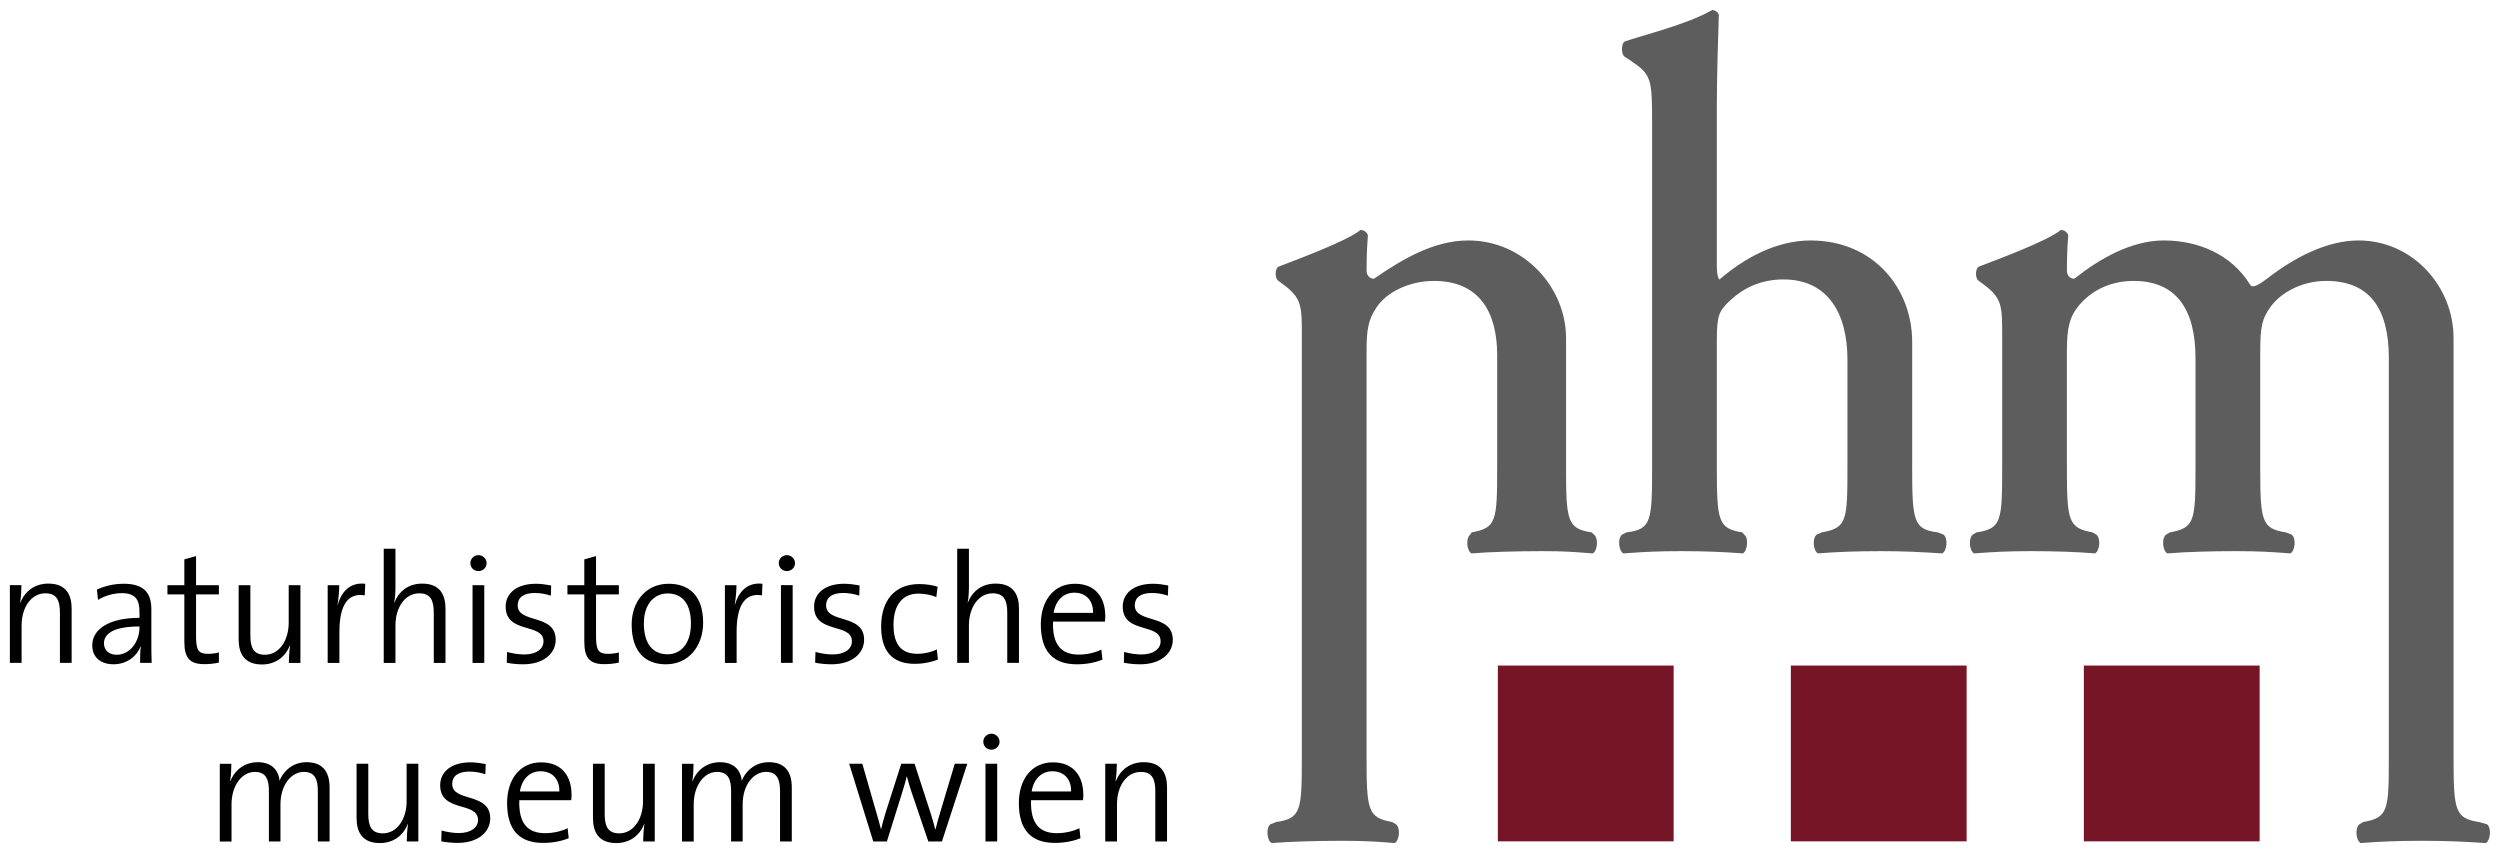 <?xml version="1.0" encoding="UTF-8" standalone="no"?>
<!-- Created with Inkscape (http://www.inkscape.org/) -->

<svg
   xmlns:dc="http://purl.org/dc/elements/1.1/"
   xmlns:cc="http://creativecommons.org/ns#"
   xmlns:rdf="http://www.w3.org/1999/02/22-rdf-syntax-ns#"
   xmlns:svg="http://www.w3.org/2000/svg"
   xmlns="http://www.w3.org/2000/svg"
   version="1.1"
   width="892.913"
   height="304.724"
   id="svg28311">
  <defs
     id="defs28313" />
  <g
     transform="translate(108.281,-250.638)"
     id="layer1">
    <g
       transform="matrix(4.712,0,0,4.712,-1371.639,-543.817)"
       id="g28336">
      <path
         d="m 273.545,218.849 c 0,0 0,-4.114 0,-4.114 0,-1.043 -0.415,-1.897 -1.766,-1.897 -1.031,0 -1.778,0.581 -2.11,1.434 0,0 -0.024,-0.011 -0.024,-0.011 0.059,-0.356 0.095,-0.925 0.095,-1.304 0,0 -0.877,0 -0.877,0 l 0,5.892 0.889,0 c 0,0 0,-2.833 0,-2.833 0,-1.399 0.747,-2.442 1.802,-2.442 0.854,0 1.103,0.533 1.103,1.458 0,0 0,3.817 0,3.817 l 0.889,0 z m 6.066,0 c -0.024,-0.522 -0.024,-1.186 -0.024,-1.766 0,0 0,-2.312 0,-2.312 0,-1.114 -0.462,-1.921 -2.086,-1.921 -0.794,0 -1.482,0.19 -2.039,0.439 0,0 0.083,0.782 0.083,0.782 0.522,-0.332 1.233,-0.51 1.802,-0.51 1.02,0 1.34,0.498 1.34,1.387 0,0 0,0.486 0,0.486 -2.3,0 -3.58,0.854 -3.58,2.086 0,0.937 0.676,1.434 1.612,1.434 1.008,0 1.766,-0.605 2.051,-1.351 0,0 0.024,0 0.024,0 -0.059,0.344 -0.059,0.794 -0.059,1.245 0,0 0.877,0 0.877,0 z m -0.925,-2.667 c 0,1.02 -0.688,2.051 -1.731,2.051 -0.581,0 -0.96,-0.344 -0.96,-0.877 0,-0.569 0.474,-1.268 2.691,-1.268 0,0 0,0.095 0,0.095 z m 6.021,2.644 c 0,0 0,-0.771 0,-0.771 -0.237,0.071 -0.545,0.107 -0.842,0.107 -0.699,0 -0.889,-0.273 -0.889,-1.328 0,0 0,-3.177 0,-3.177 l 1.731,0 0,-0.699 -1.731,0 0,-2.205 -0.889,0.249 0,1.956 -1.28,0 0,0.699 1.28,0 c 0,0 0,3.545 0,3.545 0,1.221 0.344,1.743 1.529,1.743 0.368,0 0.782,-0.047 1.091,-0.119 z m 6.18,0.024 0,-5.892 -0.889,0 c 0,0 0,2.833 0,2.833 0,1.399 -0.747,2.442 -1.802,2.442 -0.854,0 -1.103,-0.533 -1.103,-1.458 0,0 0,-3.817 0,-3.817 l -0.889,0 c 0,0 0,4.114 0,4.114 0,1.043 0.415,1.897 1.766,1.897 1.031,0 1.778,-0.581 2.11,-1.434 0,0 0.024,0.011 0.024,0.011 -0.059,0.356 -0.095,0.925 -0.095,1.304 0,0 0.877,0 0.877,0 z m 4.911,-5.999 c -1.233,-0.142 -1.849,0.735 -2.086,1.6 0,0 -0.012,-0.011 -0.012,-0.011 0.083,-0.51 0.13,-1.091 0.13,-1.482 0,0 -0.877,0 -0.877,0 l 0,5.892 0.889,0 c 0,0 0,-2.359 0,-2.359 0,-1.98 0.616,-2.976 1.921,-2.762 0,0 0.036,-0.877 0.036,-0.877 z m 6.085,5.999 c 0,0 0,-4.114 0,-4.114 0,-1.043 -0.415,-1.897 -1.766,-1.897 -1.02,0 -1.755,0.557 -2.098,1.423 0,0 -0.024,-0.011 -0.024,-0.011 0.071,-0.296 0.095,-0.782 0.095,-1.174 0,0 0,-2.881 0,-2.881 l -0.889,0 0,8.654 0.889,0 c 0,0 0,-2.833 0,-2.833 0,-1.399 0.747,-2.442 1.802,-2.442 0.854,0 1.103,0.533 1.103,1.458 0,0 0,3.817 0,3.817 l 0.889,0 z m 3.117,-7.563 c 0,-0.332 -0.285,-0.605 -0.616,-0.605 -0.344,0 -0.616,0.273 -0.616,0.605 0,0.344 0.273,0.605 0.616,0.605 0.332,0 0.616,-0.261 0.616,-0.605 z m -0.178,7.563 0,-5.892 -0.889,0 0,5.892 0.889,0 z m 5.415,-1.755 c 0,-2.003 -2.881,-1.197 -2.881,-2.608 0,-0.581 0.427,-0.937 1.292,-0.937 0.403,0 0.83,0.071 1.221,0.202 0,0 0.024,-0.771 0.024,-0.771 -0.368,-0.071 -0.782,-0.13 -1.15,-0.13 -1.494,0 -2.3,0.747 -2.3,1.731 0,2.098 2.869,1.209 2.869,2.632 0,0.616 -0.593,0.996 -1.446,0.996 -0.462,0 -0.937,-0.083 -1.316,-0.19 0,0 -0.024,0.818 -0.024,0.818 0.356,0.071 0.806,0.118 1.245,0.118 1.541,0 2.466,-0.818 2.466,-1.861 z m 4.788,1.731 c 0,0 0,-0.771 0,-0.771 -0.237,0.071 -0.545,0.107 -0.842,0.107 -0.699,0 -0.889,-0.273 -0.889,-1.328 0,0 0,-3.177 0,-3.177 l 1.731,0 0,-0.699 -1.731,0 0,-2.205 -0.889,0.249 0,1.956 -1.28,0 0,0.699 1.28,0 c 0,0 0,3.545 0,3.545 0,1.221 0.344,1.743 1.529,1.743 0.368,0 0.782,-0.047 1.091,-0.119 z m 6.387,-3.023 c 0,-2.158 -1.174,-2.952 -2.608,-2.952 -1.766,0 -2.81,1.399 -2.81,3.082 0,2.063 1.02,3.023 2.596,3.023 1.743,0 2.821,-1.399 2.821,-3.153 z m -0.925,0.059 c 0,1.624 -0.842,2.335 -1.766,2.335 -1.15,0 -1.802,-0.83 -1.802,-2.335 0,-1.577 0.877,-2.276 1.802,-2.276 1.174,0 1.766,0.854 1.766,2.276 z m 5.42,-3.011 c -1.233,-0.142 -1.849,0.735 -2.086,1.6 0,0 -0.012,-0.011 -0.012,-0.011 0.083,-0.51 0.13,-1.091 0.13,-1.482 0,0 -0.877,0 -0.877,0 l 0,5.892 0.889,0 c 0,0 0,-2.359 0,-2.359 0,-1.98 0.616,-2.976 1.921,-2.762 0,0 0.036,-0.877 0.036,-0.877 z m 2.47,-1.565 c 0,-0.332 -0.285,-0.605 -0.616,-0.605 -0.344,0 -0.616,0.273 -0.616,0.605 0,0.344 0.273,0.605 0.616,0.605 0.332,0 0.616,-0.261 0.616,-0.605 z m -0.178,7.563 0,-5.892 -0.889,0 0,5.892 0.889,0 z m 5.415,-1.755 c 0,-2.003 -2.881,-1.197 -2.881,-2.608 0,-0.581 0.427,-0.937 1.292,-0.937 0.403,0 0.83,0.071 1.221,0.202 0,0 0.024,-0.771 0.024,-0.771 -0.368,-0.071 -0.782,-0.13 -1.15,-0.13 -1.494,0 -2.3,0.747 -2.3,1.731 0,2.098 2.869,1.209 2.869,2.632 0,0.616 -0.593,0.996 -1.446,0.996 -0.462,0 -0.937,-0.083 -1.316,-0.19 0,0 -0.024,0.818 -0.024,0.818 0.356,0.071 0.806,0.118 1.245,0.118 1.541,0 2.466,-0.818 2.466,-1.861 z m 5.594,1.506 c 0,0 -0.083,-0.771 -0.083,-0.771 -0.391,0.202 -0.96,0.332 -1.482,0.332 -1.423,0 -1.802,-0.996 -1.802,-2.205 0,-1.423 0.628,-2.359 1.897,-2.359 0.498,0 0.96,0.107 1.351,0.261 0,0 0.095,-0.782 0.095,-0.782 -0.415,-0.13 -0.901,-0.202 -1.387,-0.202 -1.921,0 -2.893,1.304 -2.893,3.236 0,2.229 1.233,2.81 2.549,2.81 0.723,0 1.363,-0.166 1.755,-0.32 z m 6.144,0.249 c 0,0 0,-4.114 0,-4.114 0,-1.043 -0.415,-1.897 -1.766,-1.897 -1.02,0 -1.755,0.557 -2.098,1.423 0,0 -0.024,-0.011 -0.024,-0.011 0.071,-0.296 0.095,-0.782 0.095,-1.174 0,0 0,-2.881 0,-2.881 l -0.889,0 0,8.654 0.889,0 c 0,0 0,-2.833 0,-2.833 0,-1.399 0.747,-2.442 1.802,-2.442 0.854,0 1.103,0.533 1.103,1.458 0,0 0,3.817 0,3.817 l 0.889,0 z m 6.54,-3.568 c 0,-1.304 -0.676,-2.43 -2.3,-2.43 -1.636,0 -2.584,1.316 -2.584,3.082 0,2.063 0.948,3.023 2.727,3.023 0.735,0 1.399,-0.13 1.944,-0.356 0,0 -0.083,-0.759 -0.083,-0.759 -0.439,0.225 -1.091,0.379 -1.707,0.379 -1.316,0 -2.015,-0.735 -1.956,-2.501 0,0 3.936,0 3.936,0 0.024,-0.178 0.024,-0.332 0.024,-0.439 z m -0.925,-0.225 c 0,0 -2.987,0 -2.987,0 0.142,-0.925 0.735,-1.529 1.565,-1.529 0.901,0 1.446,0.616 1.423,1.529 z m 6.045,2.039 c 0,-2.003 -2.881,-1.197 -2.881,-2.608 0,-0.581 0.427,-0.937 1.292,-0.937 0.403,0 0.83,0.071 1.221,0.202 0,0 0.024,-0.771 0.024,-0.771 -0.367,-0.071 -0.782,-0.13 -1.15,-0.13 -1.494,0 -2.3,0.747 -2.3,1.731 0,2.098 2.869,1.209 2.869,2.632 0,0.616 -0.593,0.996 -1.446,0.996 -0.462,0 -0.937,-0.083 -1.316,-0.19 0,0 -0.024,0.818 -0.024,0.818 0.356,0.071 0.806,0.118 1.245,0.118 1.541,0 2.466,-0.818 2.466,-1.861 z"
         id="path23495"
         style="fill:#000000;fill-opacity:1;fill-rule:nonzero;stroke:none" />
      <path
         d="m 293.098,232.387 c 0,0 0,-4.09 0,-4.09 0,-1.328 -0.64,-1.92 -1.743,-1.92 -1.197,0 -1.838,0.854 -2.051,1.411 -0.024,-0.45 -0.308,-1.411 -1.648,-1.411 -0.972,0 -1.743,0.569 -2.075,1.434 0,0 -0.024,-0.011 -0.024,-0.011 0.071,-0.367 0.095,-0.925 0.095,-1.304 0,0 -0.877,0 -0.877,0 l 0,5.892 0.889,0 c 0,0 0,-2.81 0,-2.81 0,-1.446 0.794,-2.466 1.766,-2.466 0.901,0 1.067,0.652 1.067,1.458 0,0 0,3.817 0,3.817 l 0.877,0 c 0,0 0,-2.81 0,-2.81 0,-1.529 0.865,-2.466 1.766,-2.466 0.854,0 1.067,0.581 1.067,1.47 0,0 0,3.805 0,3.805 l 0.889,0 z m 6.727,0 0,-5.892 -0.889,0 c 0,0 0,2.833 0,2.833 0,1.399 -0.747,2.442 -1.802,2.442 -0.854,0 -1.103,-0.533 -1.103,-1.458 0,0 0,-3.817 0,-3.817 l -0.889,0 c 0,0 0,4.114 0,4.114 0,1.043 0.415,1.897 1.766,1.897 1.031,0 1.778,-0.581 2.11,-1.434 0,0 0.024,0.011 0.024,0.011 -0.059,0.356 -0.095,0.925 -0.095,1.304 0,0 0.877,0 0.877,0 z m 5.448,-1.755 c 0,-2.003 -2.881,-1.197 -2.881,-2.608 0,-0.581 0.427,-0.937 1.292,-0.937 0.403,0 0.83,0.071 1.221,0.202 0,0 0.024,-0.771 0.024,-0.771 -0.368,-0.071 -0.782,-0.13 -1.15,-0.13 -1.494,0 -2.3,0.747 -2.3,1.731 0,2.098 2.869,1.209 2.869,2.632 0,0.616 -0.593,0.996 -1.446,0.996 -0.462,0 -0.937,-0.083 -1.316,-0.19 0,0 -0.024,0.818 -0.024,0.818 0.356,0.071 0.806,0.118 1.245,0.118 1.541,0 2.466,-0.818 2.466,-1.861 z m 6.163,-1.814 c 0,-1.304 -0.676,-2.43 -2.3,-2.43 -1.636,0 -2.584,1.316 -2.584,3.082 0,2.063 0.948,3.023 2.727,3.023 0.735,0 1.399,-0.13 1.944,-0.356 0,0 -0.083,-0.759 -0.083,-0.759 -0.439,0.225 -1.091,0.379 -1.707,0.379 -1.316,0 -2.015,-0.735 -1.956,-2.501 0,0 3.936,0 3.936,0 0.024,-0.178 0.024,-0.332 0.024,-0.439 z m -0.925,-0.225 c 0,0 -2.987,0 -2.987,0 0.142,-0.925 0.735,-1.529 1.565,-1.529 0.901,0 1.446,0.616 1.423,1.529 z m 7.233,3.794 0,-5.892 -0.889,0 c 0,0 0,2.833 0,2.833 0,1.399 -0.747,2.442 -1.802,2.442 -0.854,0 -1.103,-0.533 -1.103,-1.458 0,0 0,-3.817 0,-3.817 l -0.889,0 c 0,0 0,4.114 0,4.114 0,1.043 0.415,1.897 1.766,1.897 1.031,0 1.778,-0.581 2.11,-1.434 0,0 0.024,0.011 0.024,0.011 -0.059,0.356 -0.095,0.925 -0.095,1.304 0,0 0.877,0 0.877,0 z m 10.388,0 c 0,0 0,-4.09 0,-4.09 0,-1.328 -0.64,-1.92 -1.743,-1.92 -1.197,0 -1.838,0.854 -2.051,1.411 -0.024,-0.45 -0.308,-1.411 -1.648,-1.411 -0.972,0 -1.743,0.569 -2.075,1.434 0,0 -0.024,-0.011 -0.024,-0.011 0.071,-0.367 0.095,-0.925 0.095,-1.304 0,0 -0.877,0 -0.877,0 l 0,5.892 0.889,0 c 0,0 0,-2.81 0,-2.81 0,-1.446 0.794,-2.466 1.766,-2.466 0.901,0 1.067,0.652 1.067,1.458 0,0 0,3.817 0,3.817 l 0.877,0 c 0,0 0,-2.81 0,-2.81 0,-1.529 0.865,-2.466 1.766,-2.466 0.854,0 1.067,0.581 1.067,1.47 0,0 0,3.805 0,3.805 l 0.889,0 z m 13.301,-5.892 -0.948,0 c 0,0 -1.055,3.521 -1.055,3.521 -0.178,0.605 -0.296,0.984 -0.403,1.446 0,0 -0.024,0 -0.024,0 -0.095,-0.391 -0.19,-0.735 -0.427,-1.47 0,0 -1.138,-3.497 -1.138,-3.497 l -1.008,0 c 0,0 -1.126,3.509 -1.126,3.509 -0.154,0.474 -0.285,0.972 -0.403,1.446 0,0 -0.012,0 -0.012,0 -0.095,-0.403 -0.249,-0.925 -0.403,-1.446 0,0 -1.008,-3.509 -1.008,-3.509 l -0.996,0 1.826,5.892 1.031,0 c 0,0 1.079,-3.45 1.079,-3.45 0.154,-0.498 0.308,-0.972 0.427,-1.482 0,0 0.012,0 0.012,0 0.107,0.391 0.202,0.759 0.332,1.126 0,0 1.292,3.805 1.292,3.805 l 1.031,0 1.921,-5.892 z m 2.447,-1.672 c 0,-0.332 -0.285,-0.605 -0.616,-0.605 -0.344,0 -0.616,0.273 -0.616,0.605 0,0.344 0.273,0.605 0.616,0.605 0.332,0 0.616,-0.261 0.616,-0.605 z m -0.178,7.563 0,-5.892 -0.889,0 0,5.892 0.889,0 z m 6.525,-3.568 c 0,-1.304 -0.676,-2.43 -2.3,-2.43 -1.636,0 -2.584,1.316 -2.584,3.082 0,2.063 0.948,3.023 2.727,3.023 0.735,0 1.399,-0.13 1.944,-0.356 0,0 -0.083,-0.759 -0.083,-0.759 -0.439,0.225 -1.091,0.379 -1.707,0.379 -1.316,0 -2.015,-0.735 -1.956,-2.501 0,0 3.936,0 3.936,0 0.024,-0.178 0.024,-0.332 0.024,-0.439 z m -0.925,-0.225 c 0,0 -2.987,0 -2.987,0 0.142,-0.925 0.735,-1.529 1.565,-1.529 0.901,0 1.446,0.616 1.423,1.529 z m 7.273,3.794 c 0,0 0,-4.114 0,-4.114 0,-1.043 -0.415,-1.897 -1.766,-1.897 -1.031,0 -1.778,0.581 -2.11,1.434 0,0 -0.024,-0.011 -0.024,-0.011 0.059,-0.356 0.095,-0.925 0.095,-1.304 0,0 -0.877,0 -0.877,0 l 0,5.892 0.889,0 c 0,0 0,-2.833 0,-2.833 0,-1.399 0.747,-2.442 1.802,-2.442 0.854,0 1.103,0.533 1.103,1.458 0,0 0,3.817 0,3.817 l 0.889,0 z"
         id="path23497"
         style="fill:#000000;fill-opacity:1;fill-rule:nonzero;stroke:none" />
      <path
         d="m 381.651,219.051 0,13.325 13.325,0 0,-13.325 -13.325,0 z"
         id="path23501"
         style="fill:#751525;fill-opacity:1;fill-rule:nonzero;stroke:none" />
      <path
         d="m 403.859,219.051 0,13.325 13.325,0 0,-13.325 -13.325,0 z"
         id="path23505"
         style="fill:#751525;fill-opacity:1;fill-rule:nonzero;stroke:none" />
      <path
         d="m 426.068,219.051 0,13.325 13.325,0 0,-13.325 -13.325,0 z"
         id="path23509"
         style="fill:#751525;fill-opacity:1;fill-rule:nonzero;stroke:none" />
      <path
         d="m 366.792,225.962 c 0,4.096 -0.051,4.665 -1.939,4.95 0,0 -0.446,0.171 -0.446,0.171 -0.357,0.284 -0.255,1.252 0.102,1.422 1.429,-0.114 3.464,-0.171 5.301,-0.171 1.786,0 2.641,0.057 4.019,0.171 0.357,-0.171 0.459,-1.138 0.102,-1.422 0,0 -0.293,-0.171 -0.293,-0.171 -1.837,-0.341 -1.939,-0.853 -1.939,-4.95 0,0 0,-30.661 0,-30.661 0,-1.65 0.102,-2.446 0.766,-3.414 0.714,-1.081 2.399,-1.991 4.338,-1.991 3.47,0 4.797,2.39 4.797,5.633 0,0 0,8.477 0,8.477 0,4.096 -0.051,4.608 -1.939,4.95 0,0 -0.106,0.171 -0.106,0.171 -0.357,0.284 -0.255,1.252 0.102,1.422 1.378,-0.114 3.488,-0.171 5.325,-0.171 1.786,0 2.328,0.057 3.859,0.171 0.357,-0.171 0.459,-1.138 0.102,-1.422 0,0 -0.184,-0.171 -0.184,-0.171 -1.837,-0.284 -1.939,-0.853 -1.939,-4.95 0,0 0,-9.786 0,-9.786 0,-3.812 -3.178,-7.392 -7.413,-7.392 -2.603,0 -5.001,1.422 -7.145,2.902 -0.357,0 -0.561,-0.284 -0.561,-0.626 0,-0.512 0,-1.365 0.102,-2.674 -0.102,-0.284 -0.357,-0.398 -0.561,-0.398 -1.021,0.853 -5.059,2.333 -6.233,2.788 -0.255,0.171 -0.255,0.797 -0.051,1.024 0,0 0.459,0.341 0.459,0.341 1.378,1.024 1.378,1.645 1.378,3.864 0,0 0,31.913 0,31.913 z m 26.551,-21.956 c 0,4.096 -0.051,4.722 -1.939,4.95 0,0 -0.338,0.171 -0.338,0.171 -0.357,0.284 -0.255,1.252 0.102,1.422 1.633,-0.114 2.539,-0.171 4.376,-0.171 1.786,0 3.145,0.057 4.676,0.171 0.357,-0.171 0.459,-1.195 0.102,-1.422 0,0 -0.133,-0.171 -0.133,-0.171 -1.837,-0.284 -1.939,-0.853 -1.939,-4.95 0,0 0,-9.558 0,-9.558 0,-1.991 0.153,-2.276 1.072,-3.129 0.919,-0.853 2.246,-1.536 3.981,-1.536 3.266,0 4.848,2.446 4.848,6.088 0,0 0,8.136 0,8.136 0,4.096 -0.051,4.608 -1.939,4.95 0,0 -0.395,0.171 -0.395,0.171 -0.357,0.284 -0.255,1.252 0.102,1.422 1.378,-0.114 2.909,-0.171 4.746,-0.171 1.786,0 2.832,0.057 4.669,0.171 0.357,-0.171 0.459,-1.138 0.102,-1.422 0,0 -0.44,-0.171 -0.44,-0.171 -1.837,-0.228 -1.939,-0.853 -1.939,-4.95 0,0 0,-9.501 0,-9.501 0,-3.983 -2.865,-7.676 -7.713,-7.676 -2.603,0 -5.052,1.365 -6.89,2.959 -0.153,-0.114 -0.204,-0.569 -0.204,-1.081 0,0 0,-11.948 0,-11.948 0,-2.503 0.102,-5.348 0.153,-7.055 -0.102,-0.228 -0.306,-0.341 -0.51,-0.341 -1.837,1.081 -5.365,1.934 -6.641,2.39 -0.255,0.171 -0.255,0.967 0,1.138 0,0 0.51,0.341 0.51,0.341 1.531,1.024 1.582,1.365 1.582,4.722 0,0 0,26.053 0,26.053 z m 55.843,21.956 c 0,4.096 -0.051,4.608 -1.939,4.95 0,0 -0.293,0.171 -0.293,0.171 -0.357,0.284 -0.255,1.252 0.102,1.422 1.429,-0.114 2.807,-0.171 4.644,-0.171 1.786,0 3.145,0.057 4.829,0.171 0.357,-0.171 0.459,-1.138 0.102,-1.422 0,0 -0.599,-0.171 -0.599,-0.171 -1.837,-0.284 -1.939,-0.853 -1.939,-4.95 0,0 0,-31.742 0,-31.742 0,-3.926 -3.12,-7.392 -7.203,-7.392 -2.399,0 -4.899,1.309 -6.941,2.902 -0.459,0.341 -1.087,0.797 -1.276,0.455 -1.429,-2.333 -3.988,-3.357 -6.539,-3.357 -2.45,0 -4.848,1.365 -6.788,2.902 -0.357,0 -0.561,-0.284 -0.561,-0.626 0,-0.512 0,-1.365 0.102,-2.674 -0.102,-0.284 -0.357,-0.398 -0.561,-0.398 -1.021,0.853 -5.059,2.333 -6.233,2.788 -0.255,0.171 -0.255,0.797 -0.051,1.024 0,0 0.459,0.341 0.459,0.341 1.378,1.024 1.378,1.645 1.378,3.864 0,0 0,9.957 0,9.957 0,4.096 -0.051,4.665 -1.939,4.95 0,0 -0.287,0.171 -0.287,0.171 -0.357,0.284 -0.255,1.252 0.102,1.422 1.582,-0.114 2.488,-0.171 4.325,-0.171 1.786,0 3.457,0.057 4.835,0.171 0.357,-0.171 0.459,-1.138 0.102,-1.422 0,0 -0.293,-0.171 -0.293,-0.171 -1.837,-0.341 -1.939,-0.853 -1.939,-4.95 0,0 0,-8.819 0,-8.819 0,-1.821 0.255,-2.56 0.766,-3.243 0.766,-1.024 2.194,-2.048 4.287,-2.048 3.164,0 4.695,2.048 4.695,5.86 0,0 0,8.25 0,8.25 0,4.096 -0.051,4.608 -1.939,4.95 0,0 -0.293,0.171 -0.293,0.171 -0.357,0.284 -0.255,1.252 0.102,1.422 1.429,-0.114 3.311,-0.171 5.148,-0.171 1.786,0 2.641,0.057 4.172,0.171 0.357,-0.171 0.459,-1.138 0.102,-1.422 0,0 -0.446,-0.171 -0.446,-0.171 -1.837,-0.284 -1.939,-0.853 -1.939,-4.95 0,0 0,-8.705 0,-8.705 0,-1.991 0.153,-2.56 0.766,-3.414 0.715,-1.024 2.297,-1.991 4.236,-1.991 3.215,0 4.746,1.991 4.746,5.86 0,0 0,30.206 0,30.206 z"
         id="path23513"
         style="fill:#5d5d5d;fill-opacity:1;fill-rule:nonzero;stroke:none" />
    </g>
  </g>
</svg>

